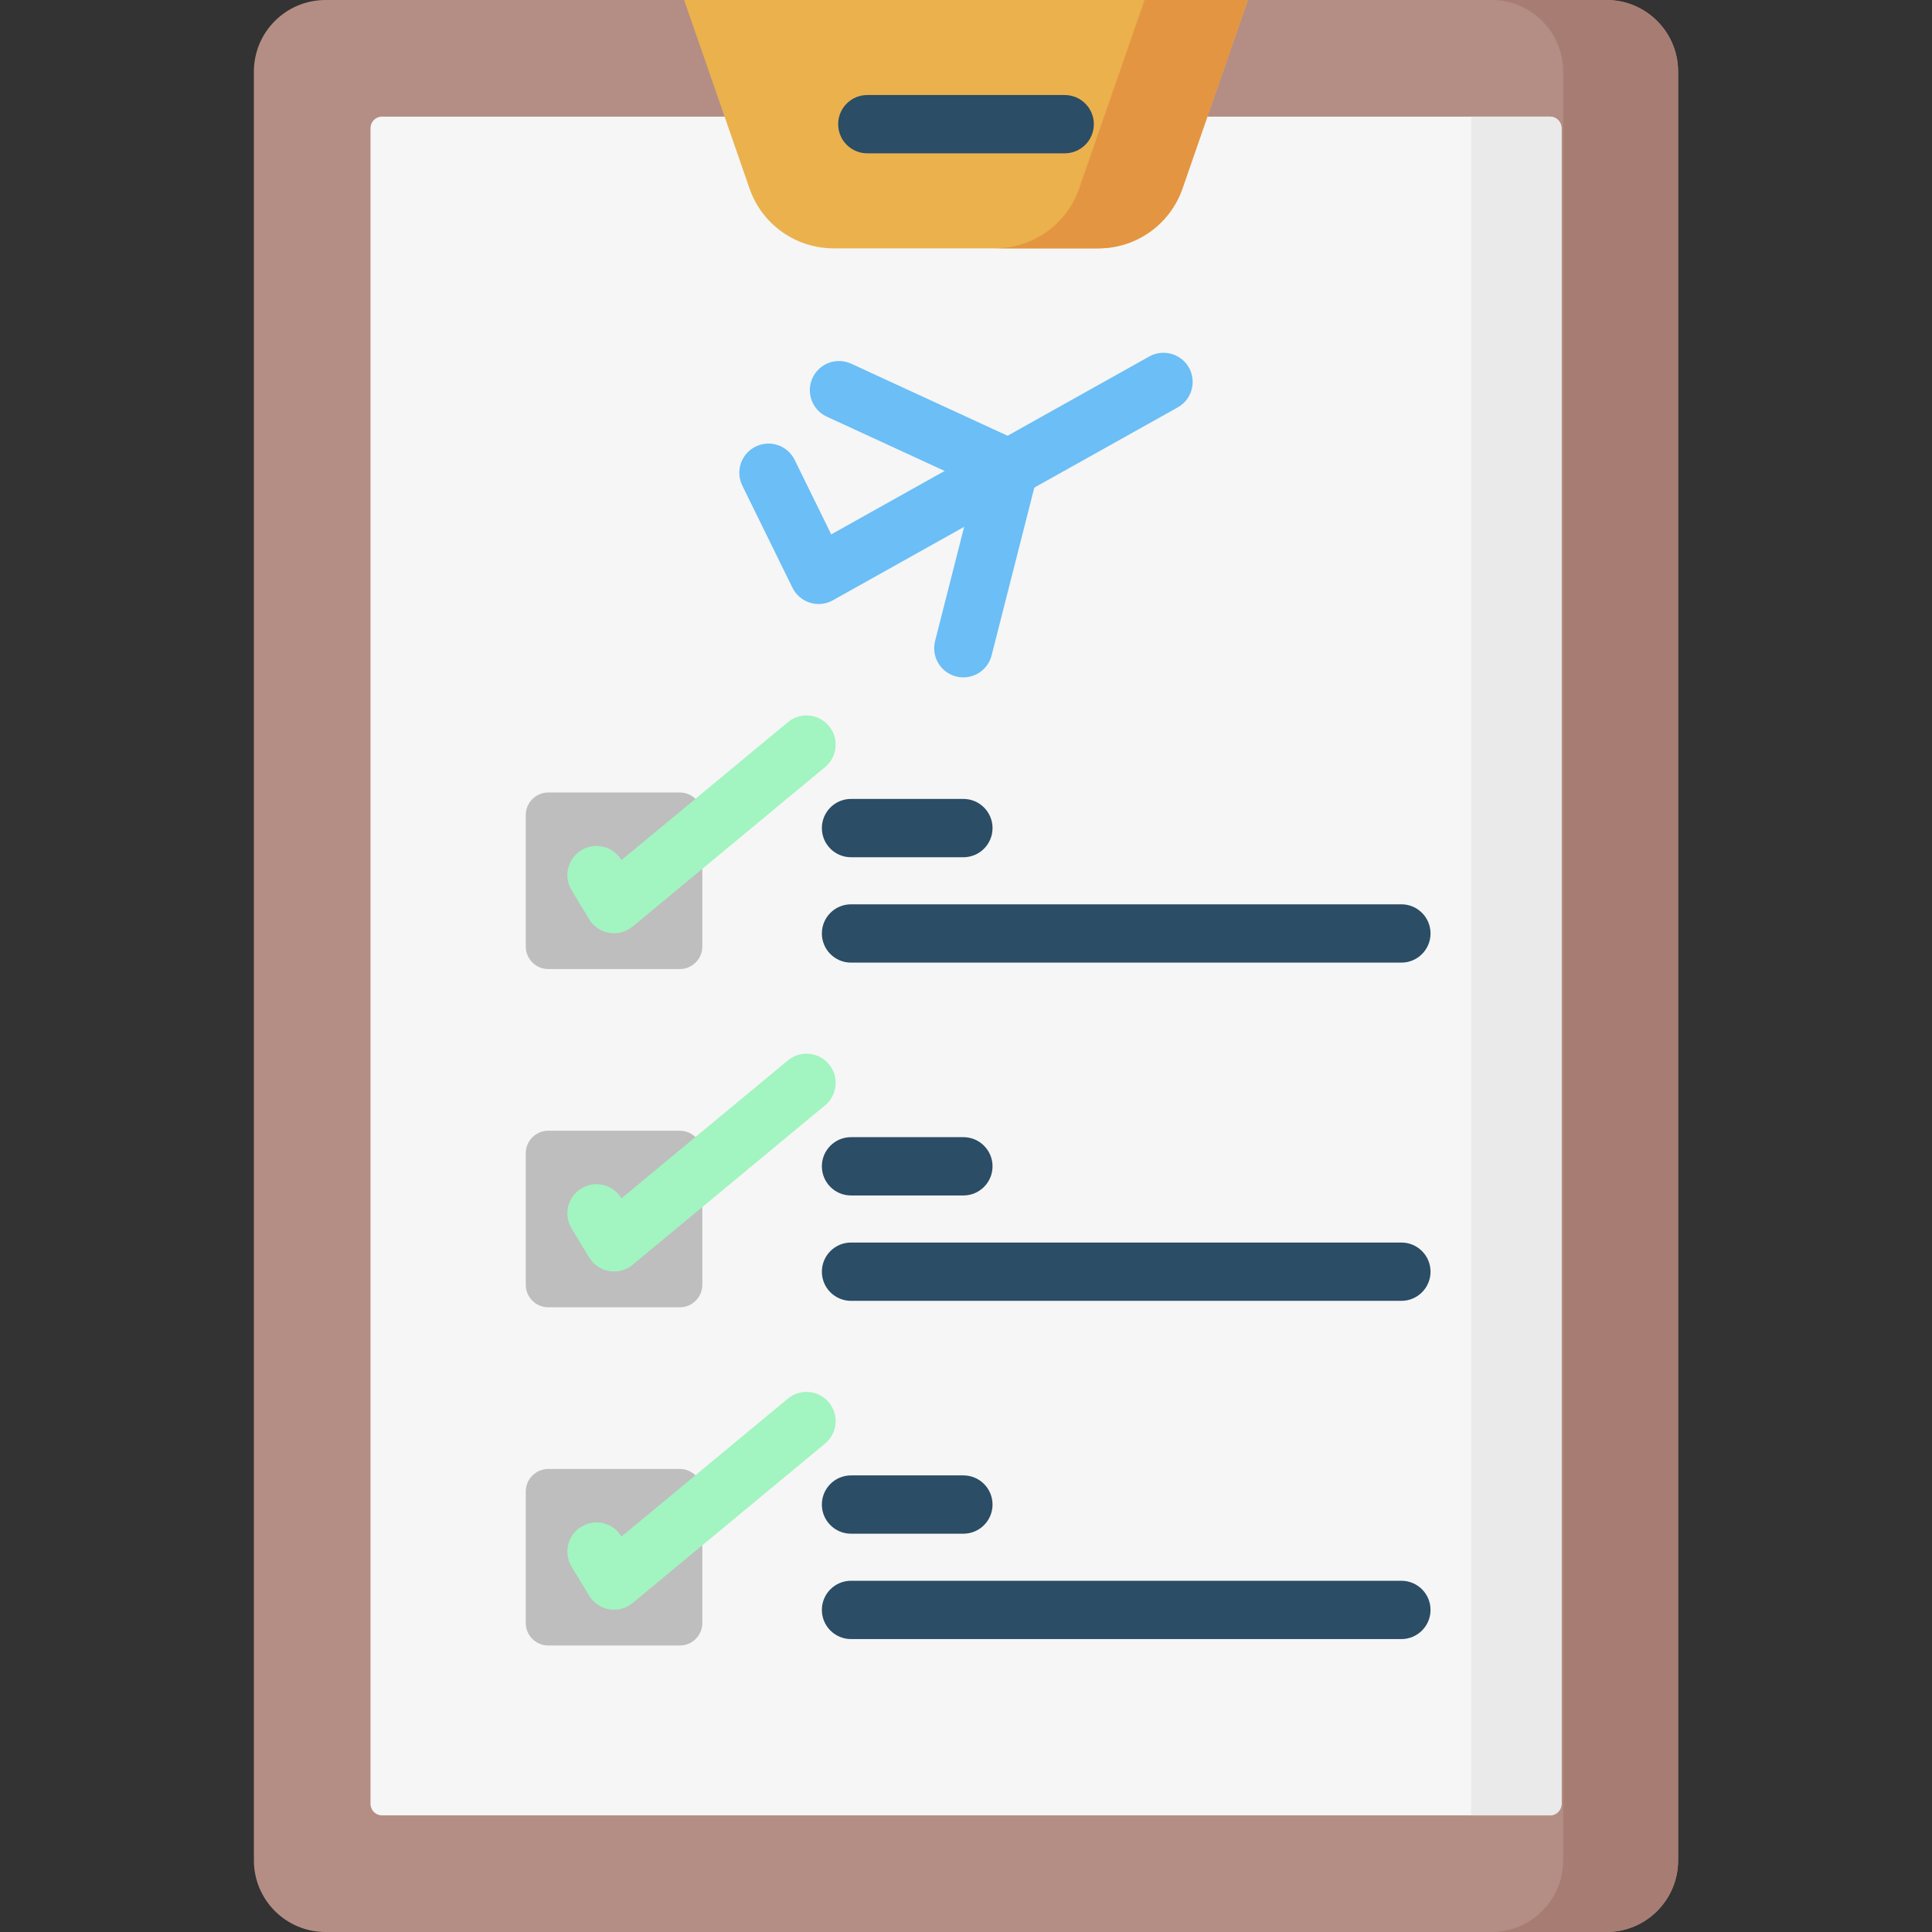 <svg id="Capa_1" enable-background="new 0 0 512 512" height="128" viewBox="0 0 512 512" width="128" xmlns="http://www.w3.org/2000/svg"><rect x="0" y="0" width="512" height="512" fill="#333333" stroke="none"/><g><path d="m444.718 493.012c0 10.486-8.501 18.987-18.987 18.987h-339.462c-10.486 0-18.987-8.501-18.987-18.987v-474.025c0-10.486 8.501-18.987 18.987-18.987h339.461c10.486 0 18.987 8.501 18.987 18.987v474.025z" fill="#b48e84"/><path d="m444.718 18.987c0-10.486-8.501-18.987-18.987-18.987h-30.47c10.486 0 18.987 8.5 18.987 18.987v474.025c0 10.486-8.501 18.987-18.987 18.987h30.47c10.486 0 18.987-8.501 18.987-18.987z" fill="#a77d73"/><path d="m101.247 481.095c-1.689 0-3.059-1.369-3.059-3.059v-444.072c0-1.689 1.369-3.059 3.059-3.059h309.507c1.689 0 3.059 1.369 3.059 3.059v444.071c0 1.689-1.369 3.059-3.059 3.059h-309.507z" fill="#f6f6f6"/><path d="m389.878 30.906v450.189h20.876c1.689 0 3.059-1.369 3.059-3.059v-444.072c0-1.689-1.369-3.059-3.059-3.059h-20.876z" fill="#eaeaea"/><path d="m313.364 49.965c-3.293 9.49-12.236 15.852-22.281 15.852h-70.165c-10.045 0-18.988-6.362-22.281-15.852l-17.341-49.965h149.408z" fill="#eab14d"/><path d="m303.325 0-17.341 49.965c-3.293 9.49-12.236 15.852-22.281 15.852h27.379c10.045 0 18.988-6.362 22.281-15.852l17.341-49.965z" fill="#e49542"/><g><path d="m180.154 256.81h-34.849c-3.298 0-5.971-2.673-5.971-5.971v-34.849c0-3.298 2.673-5.971 5.971-5.971h34.849c3.298 0 5.971 2.673 5.971 5.971v34.849c0 3.298-2.674 5.971-5.971 5.971z" fill="#bebebe"/><g><g><path d="m255.306 227.178h-29.776c-4.268 0-7.726-3.459-7.726-7.726s3.459-7.726 7.726-7.726h29.777c4.268 0 7.726 3.459 7.726 7.726s-3.459 7.726-7.727 7.726z" fill="#2b4d66"/></g><g><path d="m371.379 255.104h-145.849c-4.268 0-7.726-3.459-7.726-7.726 0-4.268 3.459-7.726 7.726-7.726h145.849c4.268 0 7.726 3.459 7.726 7.726s-3.459 7.726-7.726 7.726z" fill="#2b4d66"/></g></g><g><path d="m162.729 247.322c-.429 0-.859-.035-1.288-.108-2.216-.375-4.16-1.697-5.324-3.621l-4.646-7.682c-2.208-3.651-1.038-8.401 2.614-10.61 3.647-2.207 8.399-1.039 10.61 2.614l.007.011 44.101-36.544c3.286-2.723 8.156-2.267 10.879 1.02 2.722 3.286 2.266 8.156-1.02 10.879l-51.003 42.264c-1.397 1.157-3.143 1.777-4.93 1.777z" fill="#a2f4c1"/></g></g><g><path d="m180.154 346.445h-34.849c-3.298 0-5.971-2.673-5.971-5.971v-34.849c0-3.298 2.673-5.971 5.971-5.971h34.849c3.298 0 5.971 2.673 5.971 5.971v34.849c0 3.297-2.674 5.971-5.971 5.971z" fill="#bebebe"/><g><g><path d="m255.306 316.812h-29.776c-4.268 0-7.726-3.459-7.726-7.726 0-4.268 3.459-7.726 7.726-7.726h29.777c4.268 0 7.726 3.459 7.726 7.726s-3.459 7.726-7.727 7.726z" fill="#2b4d66"/></g><g><path d="m371.379 344.738h-145.849c-4.268 0-7.726-3.459-7.726-7.726 0-4.268 3.459-7.726 7.726-7.726h145.849c4.268 0 7.726 3.459 7.726 7.726s-3.459 7.726-7.726 7.726z" fill="#2b4d66"/></g></g><g><path d="m162.729 336.956c-.429 0-.859-.035-1.288-.108-2.216-.375-4.16-1.696-5.323-3.62l-4.646-7.681c-2.209-3.652-1.039-8.401 2.612-10.61 3.65-2.211 8.401-1.04 10.61 2.612l.007.012 44.102-36.544c3.286-2.722 8.156-2.267 10.879 1.02 2.722 3.286 2.266 8.156-1.02 10.879l-51.003 42.263c-1.397 1.157-3.143 1.777-4.93 1.777z" fill="#a2f4c1"/></g></g><g><path d="m180.154 436.079h-34.849c-3.298 0-5.971-2.673-5.971-5.971v-34.849c0-3.298 2.673-5.971 5.971-5.971h34.849c3.298 0 5.971 2.673 5.971 5.971v34.849c0 3.298-2.674 5.971-5.971 5.971z" fill="#bebebe"/><g><g><path d="m255.306 406.447h-29.776c-4.268 0-7.726-3.459-7.726-7.726 0-4.268 3.459-7.726 7.726-7.726h29.777c4.268 0 7.726 3.459 7.726 7.726s-3.459 7.726-7.727 7.726z" fill="#2b4d66"/></g><g><path d="m371.379 434.372h-145.849c-4.268 0-7.726-3.459-7.726-7.726 0-4.268 3.459-7.726 7.726-7.726h145.849c4.268 0 7.726 3.459 7.726 7.726 0 4.268-3.459 7.726-7.726 7.726z" fill="#2b4d66"/></g></g><g><path d="m162.729 426.591c-.429 0-.859-.035-1.288-.108-2.216-.375-4.16-1.696-5.323-3.62l-4.646-7.681c-2.209-3.652-1.039-8.401 2.612-10.61 3.65-2.211 8.401-1.04 10.61 2.612l.007.012 44.102-36.545c3.286-2.722 8.156-2.266 10.879 1.02 2.722 3.286 2.266 8.156-1.02 10.879l-51.003 42.264c-1.397 1.157-3.143 1.777-4.93 1.777z" fill="#a2f4c1"/></g></g><g><path d="m282.152 40.635h-52.305c-4.268 0-7.726-3.459-7.726-7.726s3.459-7.726 7.726-7.726h52.305c4.268 0 7.726 3.459 7.726 7.726s-3.458 7.726-7.726 7.726z" fill="#2b4d66"/></g><g><g><path d="m216.94 160.067c-.773 0-1.548-.116-2.3-.35-2.025-.632-3.701-2.067-4.636-3.972l-13.284-27.059c-1.88-3.83-.3-8.46 3.531-10.34 3.828-1.881 8.46-.3 10.34 3.531l9.691 19.741 84.288-47.146c3.723-2.082 8.432-.754 10.515 2.972 2.082 3.724.753 8.432-2.972 10.515l-91.402 51.125c-1.163.651-2.463.983-3.771.983z" fill="#6bbef6"/></g><g><path d="m255.302 179.513c-.632 0-1.272-.077-1.911-.24-4.136-1.052-6.635-5.259-5.582-9.393l10.532-41.382-39.231-18.078c-3.875-1.786-5.569-6.375-3.784-10.251 1.785-3.875 6.375-5.572 10.251-3.784l45.071 20.77c3.384 1.559 5.173 5.312 4.255 8.923l-12.118 47.614c-.891 3.494-4.034 5.821-7.483 5.821z" fill="#6bbef6"/></g></g></g></svg>